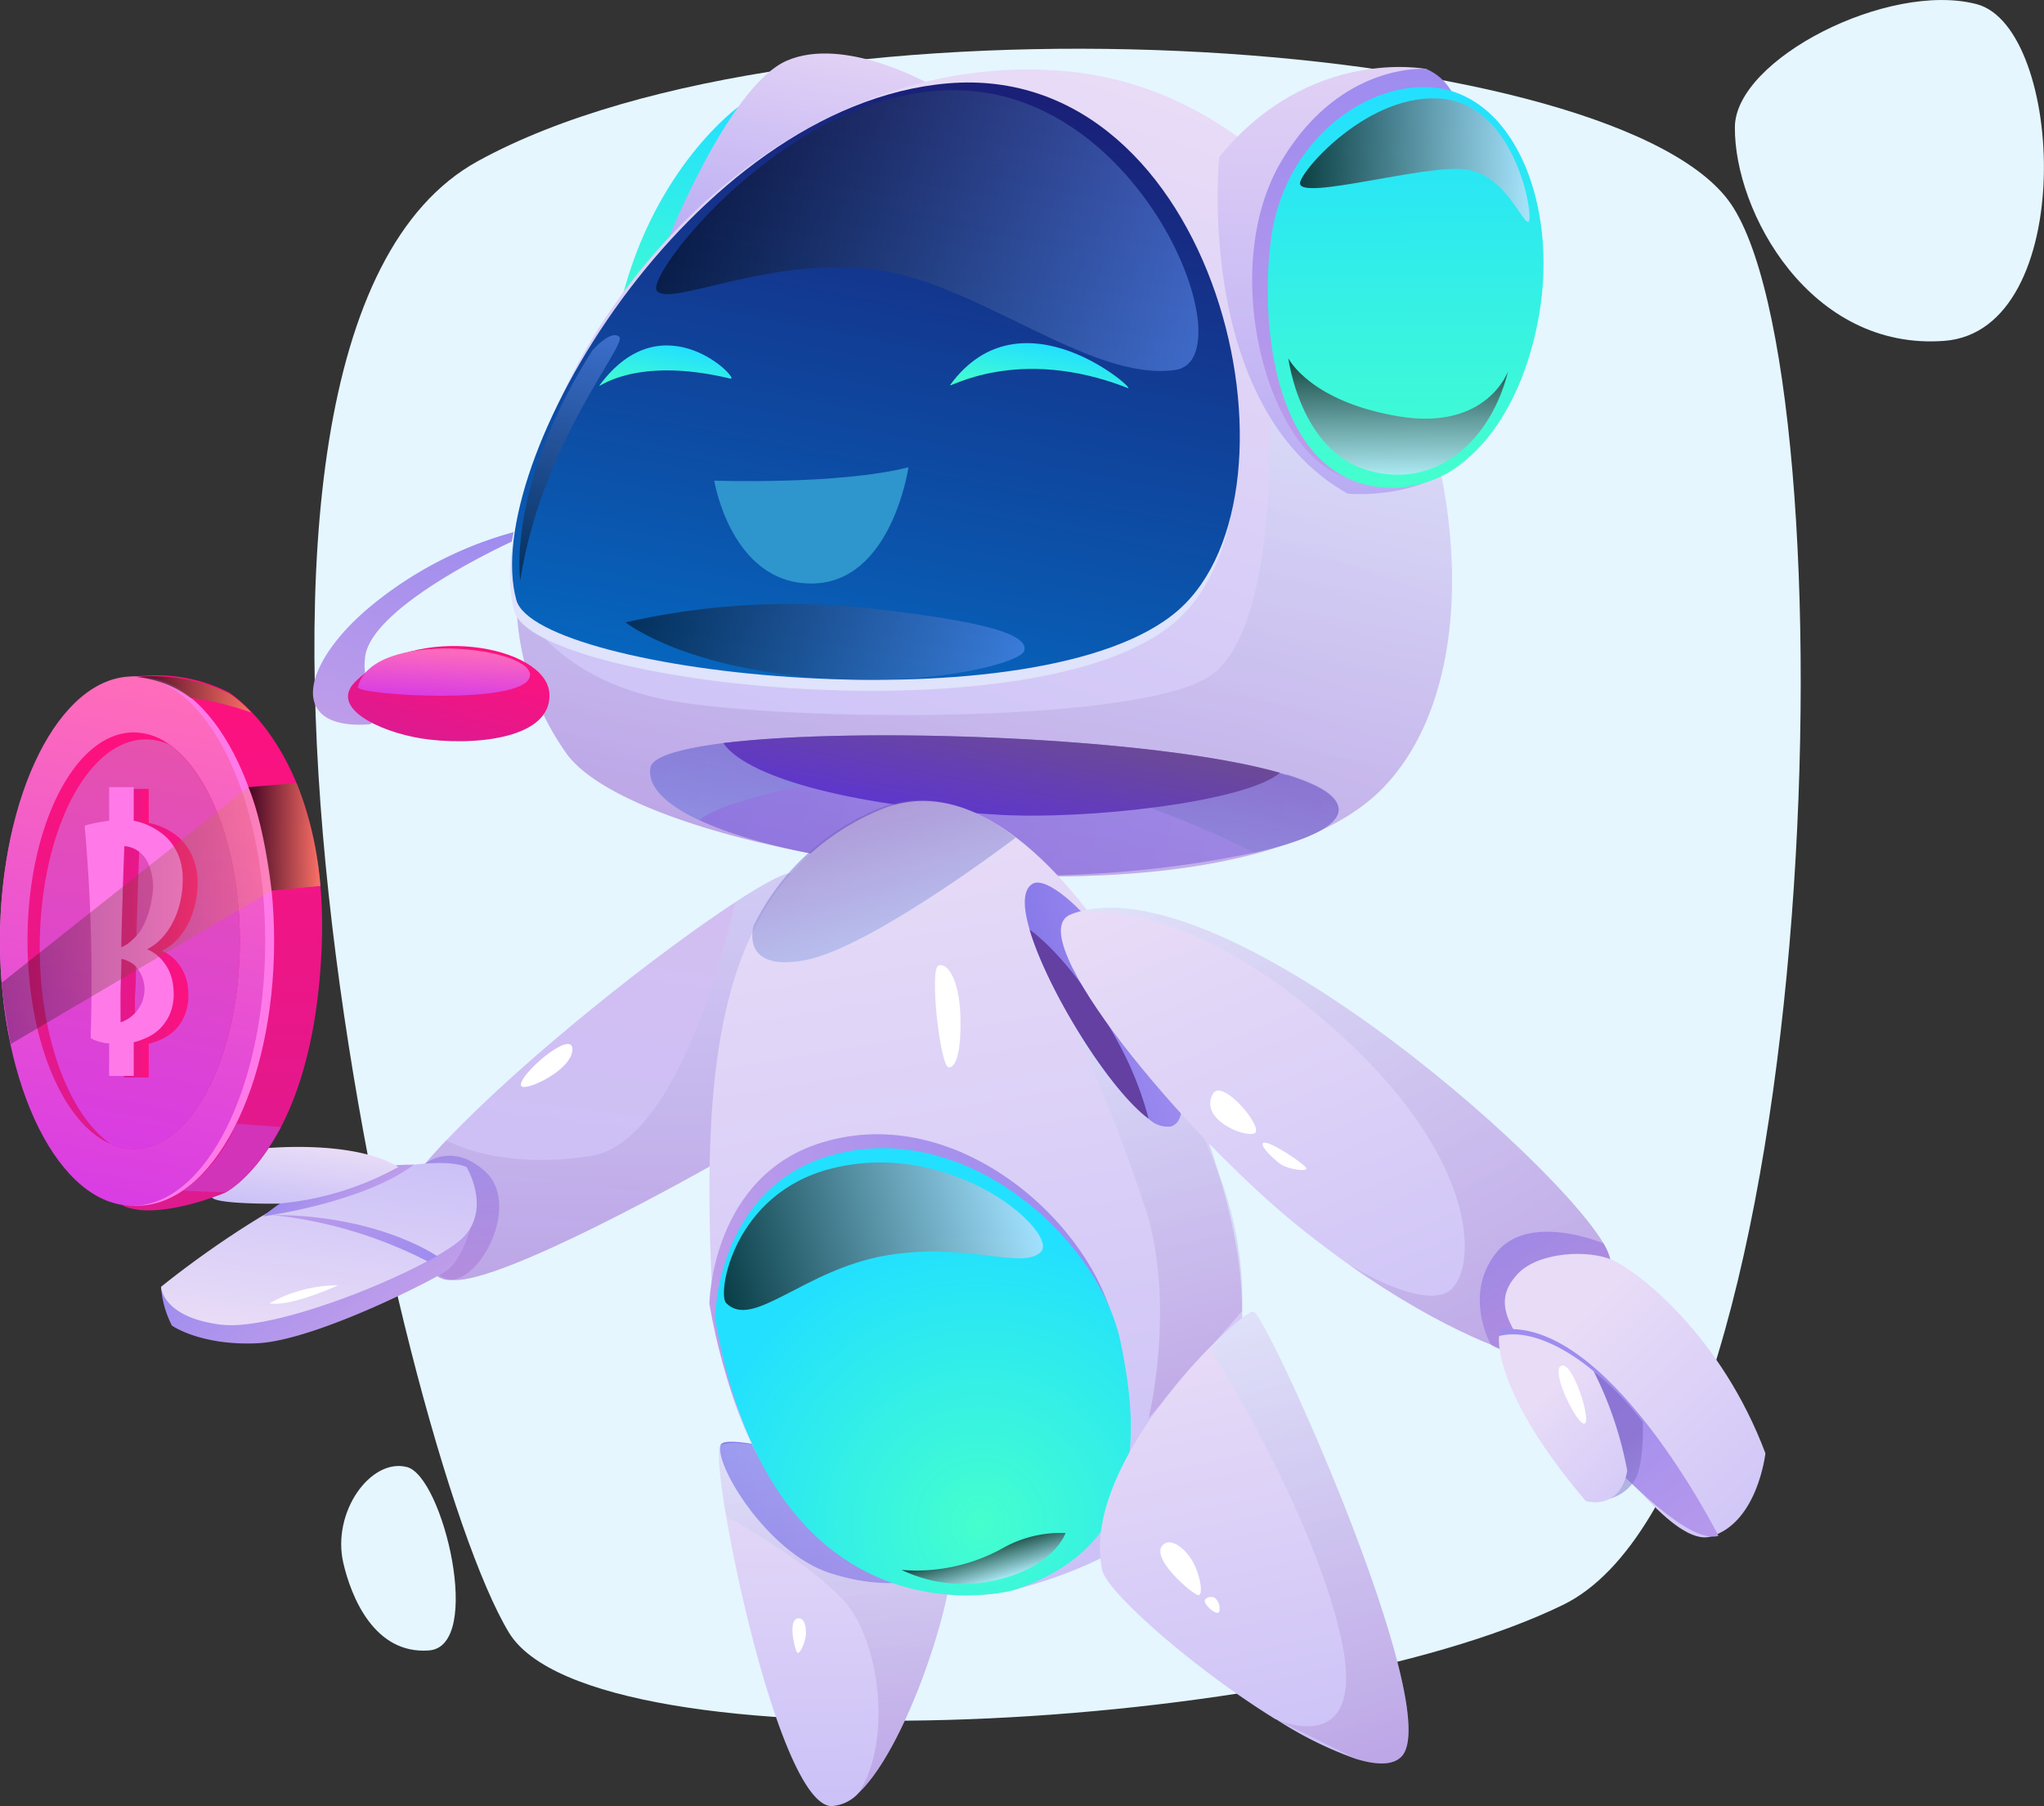 <svg xmlns="http://www.w3.org/2000/svg" xmlns:xlink="http://www.w3.org/1999/xlink" viewBox="0 0 202.07 178.57"><rect x="0" y="0" width="202.07" height="178.57" fill="#333333" stroke="none"/><defs><style>.cls-1{isolation:isolate;}.cls-2{fill:#e5f6ff;}.cls-3{fill:url(#Áåçûìÿííûé_ãðàäèåíò_17);}.cls-4{fill:url(#Áåçûìÿííûé_ãðàäèåíò_264);}.cls-5{fill:url(#Áåçûìÿííûé_ãðàäèåíò_46);}.cls-6{fill:url(#Áåçûìÿííûé_ãðàäèåíò_36);}.cls-28,.cls-31,.cls-34,.cls-44,.cls-50,.cls-64,.cls-7{opacity:0.3;}.cls-28,.cls-31,.cls-34,.cls-39,.cls-44,.cls-47,.cls-50,.cls-66,.cls-7,.cls-8{mix-blend-mode:multiply;}.cls-7{fill:url(#Áåçûìÿííûé_ãðàäèåíò_153);}.cls-20,.cls-21,.cls-22,.cls-39,.cls-47,.cls-66,.cls-8{opacity:0.5;}.cls-8{fill:url(#Áåçûìÿííûé_ãðàäèåíò_416);}.cls-9{fill:url(#Áåçûìÿííûé_ãðàäèåíò_73);}.cls-10{fill:#dfe3fb;}.cls-11{fill:url(#Áåçûìÿííûé_ãðàäèåíò_132);}.cls-12{fill:url(#Áåçûìÿííûé_ãðàäèåíò_264-2);}.cls-13{fill:url(#Áåçûìÿííûé_ãðàäèåíò_28);}.cls-14{fill:url(#Áåçûìÿííûé_ãðàäèåíò_17-2);}.cls-15{fill:url(#Áåçûìÿííûé_ãðàäèåíò_28-2);}.cls-16{fill:url(#Áåçûìÿííûé_ãðàäèåíò_8);}.cls-17{fill:url(#Áåçûìÿííûé_ãðàäèåíò_65);}.cls-18{fill:url(#Áåçûìÿííûé_ãðàäèåíò_17-3);}.cls-19{fill:url(#Áåçûìÿííûé_ãðàäèåíò_17-4);}.cls-20,.cls-21,.cls-22,.cls-23,.cls-24,.cls-40,.cls-41,.cls-64,.cls-65,.cls-67{mix-blend-mode:screen;}.cls-20{fill:url(#Áåçûìÿííûé_ãðàäèåíò_54);}.cls-21{fill:url(#Áåçûìÿííûé_ãðàäèåíò_54-2);}.cls-22{fill:url(#Áåçûìÿííûé_ãðàäèåíò_54-3);}.cls-23,.cls-24,.cls-40,.cls-41,.cls-65,.cls-67{opacity:0.72;}.cls-23{fill:url(#Áåçûìÿííûé_ãðàäèåíò_94);}.cls-24{fill:url(#Áåçûìÿííûé_ãðàäèåíò_134);}.cls-25{fill:#2f95cd;}.cls-26{fill:url(#Áåçûìÿííûé_ãðàäèåíò_129);}.cls-27{fill:url(#Áåçûìÿííûé_ãðàäèåíò_28-3);}.cls-28{fill:url(#Áåçûìÿííûé_ãðàäèåíò_153-2);}.cls-29{fill:url(#Áåçûìÿííûé_ãðàäèåíò_46-2);}.cls-30{fill:url(#Áåçûìÿííûé_ãðàäèåíò_36-2);}.cls-31{fill:url(#Áåçûìÿííûé_ãðàäèåíò_153-3);}.cls-32{fill:#fff;}.cls-33{fill:url(#Áåçûìÿííûé_ãðàäèåíò_46-3);}.cls-34{fill:url(#Áåçûìÿííûé_ãðàäèåíò_153-4);}.cls-35{fill:url(#Áåçûìÿííûé_ãðàäèåíò_28-4);}.cls-36{fill:url(#Áåçûìÿííûé_ãðàäèåíò_91);}.cls-37{fill:url(#Áåçûìÿííûé_ãðàäèåíò_36-3);}.cls-38{fill:#6340a2;}.cls-39{fill:url(#Áåçûìÿííûé_ãðàäèåíò_416-2);}.cls-40{fill:url(#Áåçûìÿííûé_ãðàäèåíò_134-2);}.cls-41{fill:url(#Áåçûìÿííûé_ãðàäèåíò_94-2);}.cls-42{fill:url(#Áåçûìÿííûé_ãðàäèåíò_46-4);}.cls-43{fill:url(#Áåçûìÿííûé_ãðàäèåíò_28-5);}.cls-44{fill:url(#Áåçûìÿííûé_ãðàäèåíò_153-5);}.cls-45{fill:url(#Áåçûìÿííûé_ãðàäèåíò_46-5);}.cls-46{fill:url(#Áåçûìÿííûé_ãðàäèåíò_28-6);}.cls-47{fill:url(#Áåçûìÿííûé_ãðàäèåíò_416-3);}.cls-48{fill:url(#Áåçûìÿííûé_ãðàäèåíò_46-6);}.cls-49{fill:url(#Áåçûìÿííûé_ãðàäèåíò_46-7);}.cls-50{fill:url(#Áåçûìÿííûé_ãðàäèåíò_153-6);}.cls-51{fill:url(#Áåçûìÿííûé_ãðàäèåíò_28-7);}.cls-52{fill:url(#Áåçûìÿííûé_ãðàäèåíò_29);}.cls-53{fill:url(#Áåçûìÿííûé_ãðàäèåíò_28-8);}.cls-54{fill:url(#Áåçûìÿííûé_ãðàäèåíò_46-8);}.cls-55{fill:url(#Áåçûìÿííûé_ãðàäèåíò_28-9);}.cls-56{fill:url(#Áåçûìÿííûé_ãðàäèåíò_8-2);}.cls-57{fill:#ff7ae8;}.cls-58{fill:url(#Áåçûìÿííûé_ãðàäèåíò_65-2);}.cls-59{fill:url(#Áåçûìÿííûé_ãðàäèåíò_8-3);}.cls-60{fill:url(#Áåçûìÿííûé_ãðàäèåíò_33);}.cls-61{fill:url(#Áåçûìÿííûé_ãðàäèåíò_8-4);}.cls-62{fill:url(#Áåçûìÿííûé_ãðàäèåíò_8-5);}.cls-63{fill:url(#Áåçûìÿííûé_ãðàäèåíò_8-6);}.cls-64{fill:url(#Áåçûìÿííûé_ãðàäèåíò_27);}.cls-65{fill:url(#Áåçûìÿííûé_ãðàäèåíò_27-2);}.cls-66{fill:#c44fe5;}.cls-67{fill:url(#Áåçûìÿííûé_ãðàäèåíò_27-3);}</style><linearGradient id="Áåçûìÿííûé_ãðàäèåíò_17" x1="93.82" y1="239.47" x2="93.82" y2="213.83" gradientTransform="translate(21.08 -217.21) rotate(10.91)" gradientUnits="userSpaceOnUse"><stop offset="0" stop-color="#45ffcd"/><stop offset="1" stop-color="#22e0ff"/></linearGradient><linearGradient id="Áåçûìÿííûé_ãðàäèåíò_264" x1="101.02" y1="228.68" x2="101.02" y2="206.79" gradientTransform="translate(21.08 -217.21) rotate(10.91)" gradientUnits="userSpaceOnUse"><stop offset="0" stop-color="#b9acf4"/><stop offset="1" stop-color="#e1d1f5"/></linearGradient><linearGradient id="Áåçûìÿííûé_ãðàäèåíò_46" x1="122.97" y1="286.79" x2="133.32" y2="204.42" gradientTransform="translate(21.08 -217.21) rotate(10.91)" gradientUnits="userSpaceOnUse"><stop offset="0" stop-color="#cbc1f7"/><stop offset="1" stop-color="#e8dcf7"/></linearGradient><linearGradient id="Áåçûìÿííûé_ãðàäèåíò_36" x1="97.93" y1="276.56" x2="165.54" y2="276.56" gradientTransform="translate(21.08 -217.21) rotate(10.91)" gradientUnits="userSpaceOnUse"><stop offset="0" stop-color="#8879ea"/><stop offset="1" stop-color="#9e8cef"/></linearGradient><linearGradient id="Áåçûìÿííûé_ãðàäèåíò_153" x1="127.39" y1="284.96" x2="127.39" y2="231.18" gradientTransform="translate(21.08 -217.21) rotate(10.91)" gradientUnits="userSpaceOnUse"><stop offset="0" stop-color="#9d68c2"/><stop offset="1" stop-color="#ccedff"/></linearGradient><linearGradient id="Áåçûìÿííûé_ãðàäèåíò_416" x1="131.73" y1="283.81" x2="131.73" y2="268.17" gradientTransform="translate(21.08 -217.21) rotate(10.91)" gradientUnits="userSpaceOnUse"><stop offset="0" stop-color="#8da4e5"/><stop offset="1" stop-color="#755cbb"/></linearGradient><linearGradient id="Áåçûìÿííûé_ãðàäèåíò_73" x1="110.56" y1="190.45" x2="111.84" y2="180.27" gradientTransform="translate(-1.63 -115.15) rotate(3.28)" gradientUnits="userSpaceOnUse"><stop offset="0" stop-color="#5e36cc"/><stop offset="1" stop-color="#6c4a96"/></linearGradient><linearGradient id="Áåçûìÿííûé_ãðàäèåíò_132" x1="114.95" y1="269.1" x2="114.95" y2="206.74" gradientTransform="translate(21.08 -217.21) rotate(10.91)" gradientUnits="userSpaceOnUse"><stop offset="0" stop-color="#0665bd"/><stop offset="1" stop-color="#1a1f77"/></linearGradient><linearGradient id="Áåçûìÿííûé_ãðàäèåíò_264-2" x1="130.43" y1="35.64" x2="130.43" y2="-6.57" gradientTransform="translate(2.16 13.87) rotate(-0.29)" xlink:href="#Áåçûìÿííûé_ãðàäèåíò_264"/><linearGradient id="Áåçûìÿííûé_ãðàäèåíò_28" x1="133.67" y1="34.04" x2="133.67" y2="-6.37" gradientTransform="translate(2.16 13.87) rotate(-0.29)" gradientUnits="userSpaceOnUse"><stop offset="0" stop-color="#be9dea"/><stop offset="1" stop-color="#9e8cef"/></linearGradient><linearGradient id="Áåçûìÿííûé_ãðàäèåíò_17-2" x1="136.72" y1="35.04" x2="136.72" y2="-4.57" gradientTransform="translate(2.16 13.87) rotate(-0.29)" xlink:href="#Áåçûìÿííûé_ãðàäèåíò_17"/><linearGradient id="Áåçûìÿííûé_ãðàäèåíò_28-2" x1="70.37" y1="281.52" x2="73.27" y2="258.46" gradientTransform="translate(21.08 -217.21) rotate(10.91)" xlink:href="#Áåçûìÿííûé_ãðàäèåíò_28"/><linearGradient id="Áåçûìÿííûé_ãðàäèåíò_8" x1="95.52" y1="285.33" x2="95.52" y2="274.8" gradientTransform="translate(31.73 -227.14) rotate(16.36)" gradientUnits="userSpaceOnUse"><stop offset="0" stop-color="#dd1a8f"/><stop offset="1" stop-color="#fe117e"/></linearGradient><linearGradient id="Áåçûìÿííûé_ãðàäèåíò_65" x1="56.07" y1="187.88" x2="56.07" y2="183.07" gradientTransform="matrix(1, 0.05, -0.05, 1, -2, -121.76)" gradientUnits="userSpaceOnUse"><stop offset="0" stop-color="#d93de3"/><stop offset="1" stop-color="#ff6dba"/></linearGradient><linearGradient id="Áåçûìÿííûé_ãðàäèåíò_17-3" x1="128.54" y1="236.9" x2="128.54" y2="231.18" xlink:href="#Áåçûìÿííûé_ãðàäèåíò_17"/><linearGradient id="Áåçûìÿííûé_ãðàäèåíò_17-4" x1="92.15" y1="243.52" x2="92.15" y2="238.21" xlink:href="#Áåçûìÿííûé_ãðàäèåíò_17"/><linearGradient id="Áåçûìÿííûé_ãðàäèåíò_54" x1="89.49" y1="220.6" x2="143.07" y2="220.6" gradientTransform="translate(21.08 -217.21) rotate(10.91)" gradientUnits="userSpaceOnUse"><stop offset="0"/><stop offset="1" stop-color="#6a9bff"/></linearGradient><linearGradient id="Áåçûìÿííûé_ãðàäèåíò_54-2" x1="92.79" y1="263.88" x2="132.06" y2="263.88" xlink:href="#Áåçûìÿííûé_ãðàäèåíò_54"/><linearGradient id="Áåçûìÿííûé_ãðàäèåíò_54-3" x1="83.93" y1="263.88" x2="83.93" y2="238.29" xlink:href="#Áåçûìÿííûé_ãðàäèåíò_54"/><linearGradient id="Áåçûìÿííûé_ãðàäèåíò_94" x1="135.96" y1="33.75" x2="135.96" y2="22.18" gradientTransform="translate(2.16 13.87) rotate(-0.29)" gradientUnits="userSpaceOnUse"><stop offset="0" stop-color="#d4e2ff"/><stop offset="1"/></linearGradient><linearGradient id="Áåçûìÿííûé_ãðàäèåíò_134" x1="126.34" y1="2.68" x2="149.01" y2="2.68" gradientTransform="translate(2.16 13.87) rotate(-0.29)" gradientUnits="userSpaceOnUse"><stop offset="0"/><stop offset="1" stop-color="#d4e2ff"/></linearGradient><linearGradient id="Áåçûìÿííûé_ãðàäèåíò_129" x1="57.16" y1="128.11" x2="62.66" y2="84.36" gradientUnits="userSpaceOnUse"><stop offset="0" stop-color="#cbc1f7"/><stop offset="1" stop-color="#d4bef1"/></linearGradient><linearGradient id="Áåçûìÿííûé_ãðàäèåíò_28-3" x1="45.84" y1="126.43" x2="44.6" y2="114.23" gradientTransform="matrix(1, 0, 0, 1, 0, 0)" xlink:href="#Áåçûìÿííûé_ãðàäèåíò_28"/><linearGradient id="Áåçûìÿííûé_ãðàäèåíò_153-2" x1="60.23" y1="126.56" x2="60.23" y2="86.32" gradientTransform="matrix(1, 0, 0, 1, 0, 0)" xlink:href="#Áåçûìÿííûé_ãðàäèåíò_153"/><linearGradient id="Áåçûìÿííûé_ãðàäèåíò_46-2" x1="85.34" y1="18.67" x2="89.85" y2="-17.22" gradientTransform="translate(-3.79 172.93) rotate(-8.66)" xlink:href="#Áåçûìÿííûé_ãðàäèåíò_46"/><linearGradient id="Áåçûìÿííûé_ãðàäèåíò_36-2" x1="78.57" y1="-10.45" x2="99.98" y2="-10.45" gradientTransform="translate(-3.79 172.93) rotate(-8.66)" xlink:href="#Áåçûìÿííûé_ãðàäèåíò_36"/><linearGradient id="Áåçûìÿííûé_ãðàäèåíò_153-3" x1="88.96" y1="17.59" x2="88.96" y2="-18.51" gradientTransform="translate(-3.79 172.93) rotate(-8.66)" xlink:href="#Áåçûìÿííûé_ãðàäèåíò_153"/><linearGradient id="Áåçûìÿííûé_ãðàäèåíò_46-3" x1="122.43" y1="-144.27" x2="132.23" y2="-222.24" gradientTransform="translate(25.29 330.23) rotate(-16.58)" xlink:href="#Áåçûìÿííûé_ãðàäèåíò_46"/><linearGradient id="Áåçûìÿííûé_ãðàäèåíò_153-4" x1="145.67" y1="-156.92" x2="145.67" y2="-197.26" gradientTransform="translate(25.29 330.23) rotate(-16.58)" xlink:href="#Áåçûìÿííûé_ãðàäèåíò_153"/><linearGradient id="Áåçûìÿííûé_ãðàäèåíò_28-4" x1="100" y1="-169.09" x2="138.24" y2="-169.09" gradientTransform="translate(25.29 330.23) rotate(-16.58)" xlink:href="#Áåçûìÿííûé_ãðàäèåíò_28"/><radialGradient id="Áåçûìÿííûé_ãðàäèåíò_91" cx="119.89" cy="-151.62" r="28.9" gradientTransform="translate(25.29 330.23) rotate(-16.58)" xlink:href="#Áåçûìÿííûé_ãðàäèåíò_17"/><linearGradient id="Áåçûìÿííûé_ãðàäèåíò_36-3" x1="141.33" y1="-197.4" x2="151.18" y2="-197.4" gradientTransform="translate(25.29 330.23) rotate(-16.58)" xlink:href="#Áåçûìÿííûé_ãðàäèåíò_36"/><linearGradient id="Áåçûìÿííûé_ãðàäèåíò_416-2" x1="128.68" y1="-209.97" x2="128.68" y2="-222.35" gradientTransform="translate(25.29 330.23) rotate(-16.58)" xlink:href="#Áåçûìÿííûé_ãðàäèåíò_416"/><linearGradient id="Áåçûìÿííûé_ãðàäèåíò_134-2" x1="101.99" y1="-182.52" x2="133.72" y2="-182.52" gradientTransform="translate(25.29 330.23) rotate(-16.58)" xlink:href="#Áåçûìÿííûé_ãðàäèåíò_134"/><linearGradient id="Áåçûìÿííûé_ãðàäèåíò_94-2" x1="119.43" y1="-145.85" x2="119.43" y2="-149.52" gradientTransform="translate(25.29 330.23) rotate(-16.58)" xlink:href="#Áåçûìÿííûé_ãðàäèåíò_94"/><linearGradient id="Áåçûìÿííûé_ãðàäèåíò_46-4" x1="264.88" y1="-399.49" x2="272.27" y2="-458.32" gradientTransform="matrix(0.86, -0.51, 0.51, 0.86, 121.33, 616.8)" xlink:href="#Áåçûìÿííûé_ãðàäèåíò_46"/><linearGradient id="Áåçûìÿííûé_ãðàäèåíò_28-5" x1="277.05" y1="-399.14" x2="277.05" y2="-410.46" gradientTransform="matrix(0.86, -0.51, 0.51, 0.86, 121.33, 616.8)" xlink:href="#Áåçûìÿííûé_ãðàäèåíò_28"/><linearGradient id="Áåçûìÿííûé_ãðàäèåíò_153-5" x1="270.07" y1="-398.16" x2="270.07" y2="-460.39" gradientTransform="matrix(0.86, -0.51, 0.51, 0.86, 121.33, 616.8)" xlink:href="#Áåçûìÿííûé_ãðàäèåíò_153"/><linearGradient id="Áåçûìÿííûé_ãðàäèåíò_46-5" x1="1382.75" y1="-428.56" x2="1386.81" y2="-460.9" gradientTransform="matrix(-0.8, 0.6, 0.6, 0.8, 1539.55, -330.73)" xlink:href="#Áåçûìÿííûé_ãðàäèåíò_46"/><linearGradient id="Áåçûìÿííûé_ãðàäèåíò_28-6" x1="1389.89" y1="-428.11" x2="1389.89" y2="-457.4" gradientTransform="matrix(-0.8, 0.6, 0.6, 0.8, 1539.55, -330.73)" xlink:href="#Áåçûìÿííûé_ãðàäèåíò_28"/><linearGradient id="Áåçûìÿííûé_ãðàäèåíò_416-3" x1="1390.48" y1="-437.17" x2="1390.48" y2="-448.5" gradientTransform="matrix(-0.8, 0.6, 0.6, 0.8, 1539.55, -330.73)" xlink:href="#Áåçûìÿííûé_ãðàäèåíò_416"/><linearGradient id="Áåçûìÿííûé_ãðàäèåíò_46-6" x1="1391.24" y1="-437.71" x2="1393.65" y2="-456.84" gradientTransform="matrix(-0.8, 0.6, 0.6, 0.8, 1539.55, -330.73)" xlink:href="#Áåçûìÿííûé_ãðàäèåíò_46"/><linearGradient id="Áåçûìÿííûé_ãðàäèåíò_46-7" x1="166.48" y1="-170.49" x2="172.27" y2="-216.58" gradientTransform="translate(25.81 392.13) rotate(-19.16)" xlink:href="#Áåçûìÿííûé_ãðàäèåíò_46"/><linearGradient id="Áåçûìÿííûé_ãðàäèåíò_153-6" x1="174.43" y1="-169.15" x2="174.43" y2="-215.77" gradientTransform="translate(25.81 392.13) rotate(-19.16)" xlink:href="#Áåçûìÿííûé_ãðàäèåíò_153"/><linearGradient id="Áåçûìÿííûé_ãðàäèåíò_28-7" x1="35.92" y1="131.75" x2="26.68" y2="119.29" gradientTransform="matrix(1, 0, 0, 1, 0, 0)" xlink:href="#Áåçûìÿííûé_ãðàäèåíò_28"/><linearGradient id="Áåçûìÿííûé_ãðàäèåíò_29" x1="30.42" y1="132.09" x2="32.75" y2="113.54" gradientUnits="userSpaceOnUse"><stop offset="0" stop-color="#e8dcf7"/><stop offset="1" stop-color="#cbc1f7"/></linearGradient><linearGradient id="Áåçûìÿííûé_ãðàäèåíò_28-8" x1="34.85" y1="119.63" x2="31.97" y2="115.75" gradientTransform="matrix(1, 0, 0, 1, 0, 0)" xlink:href="#Áåçûìÿííûé_ãðàäèåíò_28"/><linearGradient id="Áåçûìÿííûé_ãðàäèåíò_46-8" x1="29.58" y1="119.68" x2="30.39" y2="113.21" gradientTransform="matrix(1, 0, 0, 1, 0, 0)" xlink:href="#Áåçûìÿííûé_ãðàäèåíò_46"/><linearGradient id="Áåçûìÿííûé_ãðàäèåíò_28-9" x1="28.79" y1="117.55" x2="41.33" y2="126.76" gradientTransform="matrix(1, 0, 0, 1, 0, 0)" xlink:href="#Áåçûìÿííûé_ãðàäèåíò_28"/><linearGradient id="Áåçûìÿííûé_ãðàäèåíò_8-2" x1="21.4" y1="119.63" x2="21.4" y2="66.76" gradientTransform="matrix(1, 0, 0, 1, 0, 0)" xlink:href="#Áåçûìÿííûé_ãðàäèåíò_8"/><linearGradient id="Áåçûìÿííûé_ãðàäèåíò_65-2" x1="8.08" y1="118.33" x2="18.15" y2="67.75" gradientTransform="matrix(1, 0, 0, 1, 0, 0)" xlink:href="#Áåçûìÿííûé_ãðàäèåíò_65"/><linearGradient id="Áåçûìÿííûé_ãðàäèåíò_8-3" x1="9.25" y1="112.95" x2="17.18" y2="73.13" gradientTransform="matrix(1, 0, 0, 1, 0, 0)" xlink:href="#Áåçûìÿííûé_ãðàäèåíò_8"/><linearGradient id="Áåçûìÿííûé_ãðàäèåíò_33" x1="9.91" y1="113.08" x2="17.75" y2="73.69" gradientUnits="userSpaceOnUse"><stop offset="0" stop-color="#d93de3"/><stop offset="1" stop-color="#e652ad"/></linearGradient><linearGradient id="Áåçûìÿííûé_ãðàäèåíò_8-4" x1="9.86" y1="92.31" x2="19.54" y2="92.31" gradientTransform="matrix(1, 0, 0, 1, 0, 0)" xlink:href="#Áåçûìÿííûé_ãðàäèåíò_8"/><linearGradient id="Áåçûìÿííûé_ãðàäèåíò_8-5" x1="12.27" y1="79.97" x2="14.7" y2="79.97" gradientTransform="matrix(1, 0, 0, 1, 0, 0)" xlink:href="#Áåçûìÿííûé_ãðàäèåíò_8"/><linearGradient id="Áåçûìÿííûé_ãðàäèåíò_8-6" x1="12.27" y1="104.31" x2="14.7" y2="104.31" gradientTransform="matrix(1, 0, 0, 1, 0, 0)" xlink:href="#Áåçûìÿííûé_ãðàäèåíò_8"/><linearGradient id="Áåçûìÿííûé_ãðàäèåíò_27" x1="0.17" y1="90.52" x2="26.85" y2="90.52" gradientUnits="userSpaceOnUse"><stop offset="0"/><stop offset="1" stop-color="#ff955c"/></linearGradient><linearGradient id="Áåçûìÿííûé_ãðàäèåíò_27-2" x1="24.56" y1="82.74" x2="31.68" y2="82.74" xlink:href="#Áåçûìÿííûé_ãðàäèåíò_27"/><linearGradient id="Áåçûìÿííûé_ãðàäèåíò_27-3" x1="13.55" y1="68.61" x2="24.88" y2="68.61" xlink:href="#Áåçûìÿííûé_ãðàäèåíò_27"/></defs><g class="cls-1"><g id="Layer_2" data-name="Layer 2"><g id="chatbot"><path class="cls-2" d="M50.31,161.4c8.33,13.77,78.11,10,104.22-2.74s28.73-122.52,16.3-138.9S79.56-1.84,47.24,15.93,39.22,143.08,50.31,161.4Z"/><path class="cls-2" d="M171.51,12.55c.07-6.72,15.19-14.42,23.9-12.14s10.06,32.29-3.2,33.29S171.43,20.93,171.51,12.55Z"/><path class="cls-2" d="M33.94,154.52c-1.16-5.05,2.73-10.41,6.3-9.48s7.59,17.72,2.17,18.13S34.71,157.85,33.94,154.52Z"/><path class="cls-3" d="M73,10.56s-8.21,5.89-11.53,19S77.25,26.5,77.25,26.5Z"/><path class="cls-4" d="M65.78,24.29S72,8.51,77.78,6s14.3,2.42,14.3,2.42Z"/><path class="cls-5" d="M136.88,77.73c-15,15.92-72.76,7.78-80.83-3.17a26.88,26.88,0,0,1-5-15.22h0C50.2,35.34,74.64,4.63,104.91,7,125.42,8.61,139,28.45,142.59,47.52,144.84,59.44,143.19,71.06,136.88,77.73Z"/><path class="cls-6" d="M124,84.3a108.46,108.46,0,0,1-26.17,2.18c-13.62-.79-23.34-2.89-28.7-5.4h0c-3.52-1.65-5.16-3.47-4.81-5.23.22-1.06,3-1.85,7.2-2.39,12.49-1.53,38.11-.73,51.78,2.15,1.17.25,2.27.51,3.24.79l.61.18.12,0c2.34.73,4,1.54,4.69,2.45a1.84,1.84,0,0,1,.35.7C132.71,81.57,129.17,83.13,124,84.3Z"/><path class="cls-7" d="M136.88,77.73c-15,15.92-72.76,7.78-80.83-3.17a26.88,26.88,0,0,1-5-15.22h0s3.45,7.8,15.14,9.91,46.12,2.36,53.38-2.39,5.94-28.49,5.94-28.49l17.08,9.16C144.84,59.44,143.19,71.06,136.88,77.73Z"/><path class="cls-8" d="M124,84.3c-5.73-2.89-22.49-10.49-36.4-8.19-17.06,2.8-18.47,5-18.47,5h0c-3.52-1.65-5.16-3.47-4.81-5.23.22-1.06,3-1.85,7.2-2.39,12.49-1.53,38.11-.73,51.78,2.15,1.42.34,2.71.66,3.85,1l.12,0c2.34.73,4,1.54,4.69,2.45a1.84,1.84,0,0,1,.35.7C132.71,81.57,129.17,83.13,124,84.3Z"/><path class="cls-9" d="M126.54,76.4c-3.4,2.89-19,4.66-27.78,4.15-15.77-.93-25.2-4-27.25-7.09C85.07,71.8,114.14,72.88,126.54,76.4Z"/><path class="cls-10" d="M50.84,60.41c2,7.33,51.91,12.84,65.43,1S120.18,7,93.5,9.32C68.07,11.5,47.13,47.13,50.84,60.41Z"/><path class="cls-11" d="M51.05,59.33c2.05,7.33,51.91,12.83,65.43,1S120.39,6,93.71,8.24C68.28,10.41,47.34,46.05,51.05,59.33Z"/><path class="cls-12" d="M120.54,15.51S118,40.17,133.21,48.8c0,0,7.46.77,11.78-3.78,0,0-6.72,6.38-13.88-.2S125.57,20,131,14.05s13.2-4.43,13.2-4.43L141,6.82S129.5,4.53,120.54,15.51Z"/><path class="cls-13" d="M141,6.82s-8.46-.74-14.32,9.11c-6.22,10.45-1.57,28.45,6.07,31.15S148,20.58,148,20.58L143.47,9A5.21,5.21,0,0,0,141,6.82Z"/><path class="cls-14" d="M152.07,31.6c-1.06,5.64-3.33,10.25-6.38,13.18h0l-.85.76h0a11.09,11.09,0,0,1-8.57,2.6c-10.31-1.26-11.77-16.16-10.6-24.62C127,13.77,135.31,7.86,142,8.69,149.87,9.67,154.15,20.57,152.07,31.6Z"/><path class="cls-15" d="M50.77,52.61a37.84,37.84,0,0,0-14,7.22c-6.81,5.58-8.6,12.39-.21,11.78l3.89-2.28s-5,.7-4.35-4.4S50.59,53.55,50.59,53.55Z"/><path class="cls-16" d="M35.09,67.43C32.57,70,37.49,72.32,41.61,73c4.62.75,13,.25,12.7-4.46S41,61.44,35.09,67.43Z"/><path class="cls-17" d="M35.38,67.94c-.18.76,16.41,1.85,17-1.06S36.8,62.08,35.38,67.94Z"/><path class="cls-18" d="M93.94,38.05c-.35.49,6.55-4,17.55.31C112.57,38.78,101,28.39,93.94,38.05Z"/><path class="cls-19" d="M59.27,38.1c-.36.48,3.27-3,12.93-.67C73.33,37.7,65.61,29.48,59.27,38.1Z"/><path class="cls-20" d="M64.92,28.72c1.14,1.71,10.58-3.2,21-2.15s21.77,11.25,30.29,10c6.76-1-2.16-25.32-19.38-27.49S63.8,27,64.92,28.72Z"/><path class="cls-21" d="M61.85,61.53A72.89,72.89,0,0,1,86,60.15c13.36,1.49,15.52,2.91,15.27,4.16s-10,3.84-22.23,2.54S61.85,61.53,61.85,61.53Z"/><path class="cls-22" d="M51.43,57.38S50.06,48,58.56,34.64c0,0,1.82-2.09,2.66-1.34S53.55,43.71,51.43,57.38Z"/><path class="cls-23" d="M127.37,35.43s1.14,9.14,7.86,11.08,12.17-2.94,13.86-9.81c0,0-2.08,5.93-10.84,4.46S127.37,35.43,127.37,35.43Z"/><path class="cls-24" d="M128.52,18.14c.09,1.7,12.4-1.9,16.33-1.4s5.61,5.31,6.24,5.19S150,10.58,142.7,9.78,128.46,17,128.52,18.14Z"/><path class="cls-25" d="M70.61,47.52s12.25.43,19.2-1.32c0,0-1.65,11.49-9.6,11.49S70.61,47.52,70.61,47.52Z"/><path class="cls-26" d="M70.12,115.34S49.56,127,44.72,126.54,42,115.08,42,115.08c.64-.76,1.36-1.55,2.13-2.35h0C51.9,104.56,65.1,94.15,72.68,89.2h0c3.19-2.09,5.39-3.21,5.76-2.79C81.26,89.53,70.12,115.34,70.12,115.34Z"/><path class="cls-27" d="M42,115.07s2.69-2.26,6,.78-.1,10.33-3.33,10.69S39.55,119.8,42,115.07Z"/><path class="cls-28" d="M70.12,115.34S49.56,127,44.72,126.54,42,115.08,42,115.08c.64-.76,1.36-1.55,2.13-2.35h0s5,3,14.3,1.55S72.68,89.2,72.68,89.2h0c3.19-2.09,5.39-3.21,5.76-2.79C81.26,89.53,70.12,115.34,70.12,115.34Z"/><path class="cls-29" d="M94.14,153.4c.31,4.37-4.43,19.24-9.22,23.82h0a3.93,3.93,0,0,1-2.74,1.34c-4-.16-8.64-18.34-10.4-28.71-.68-4-.92-6.84-.52-7C74.61,141.38,93.76,148.19,94.14,153.4Z"/><path class="cls-30" d="M94.35,154.81s-4.34,3.29-12.3.71c-6.22-2-11.52-10.86-10.8-12.68S96,147.7,94.35,154.81Z"/><path class="cls-31" d="M94.14,153.4c.31,4.37-4.43,19.24-9.22,23.82,3.32-5.25,2-14.71-1.21-18.63-2.43-3-8.92-7-11.94-8.73-.68-4-.92-6.84-.52-7C74.61,141.38,93.76,148.19,94.14,153.4Z"/><path class="cls-32" d="M79,160c-1.22-.09-.41,3.21-.18,3.39s.8-.93.85-1.83S79.45,160,79,160Z"/><path class="cls-33" d="M122.67,126.84c1.21,16.38-5.63,25.59-21.46,30.08-15.52,4.39-30-9.54-30.88-30.69-.55-13.5-.17-25.74,4.35-34.63h0v0A23.81,23.81,0,0,1,86.91,80.11c4.57-2,9.25-.6,13.67,2.79C112.07,91.73,121.74,114.21,122.67,126.84Z"/><path class="cls-34" d="M105.79,100.43a195.68,195.68,0,0,1,7.59,19.5c2.83,9.49.17,20.29.17,20.29l9.25-10.61a35.22,35.22,0,0,0-2.09-13c-2.45-6.18-3.83-8.93-3.83-8.93Z"/><path class="cls-35" d="M70.13,128.92s.13-12.69,11.24-16c13.31-4,26.67,8.07,28.84,18.29s1.91,20.48-10.55,24.62C99.66,155.84,76,162.32,70.13,128.92Z"/><path class="cls-36" d="M70.68,130.3s.13-12.69,11.24-16c13.31-4,26.67,8.08,28.84,18.29s1.91,20.48-10.55,24.62C100.21,157.22,76.5,163.7,70.68,130.3Z"/><path class="cls-37" d="M115.75,111.37a2.7,2.7,0,0,1-2.2-.77c-3.9-2.88-10-12.73-11.76-18.69-.68-2.32-.69-4,.34-4.56,1.69-.84,7.08,4.08,11.35,12C116,104,118.22,110.64,115.75,111.37Z"/><path class="cls-38" d="M113.55,110.6c-3.9-2.88-10-12.73-11.76-18.69,2.41,1.74,5.83,5.73,8.73,11.11A33.43,33.43,0,0,1,113.55,110.6Z"/><path class="cls-39" d="M100.41,82.81S86,93.79,79.51,94.94c-6.26,1.13-5.07-3.18-5-3.43h0v0A23.85,23.85,0,0,1,86.74,80C91.31,78.05,96,79.42,100.41,82.81Z"/><path class="cls-40" d="M71.78,128.82c2.63,2.69,7.65-3.26,15.71-4.68s13.48,1.45,15.39-.35-8.61-11.35-20.73-8.25C72.48,118,70.89,127.9,71.78,128.82Z"/><path class="cls-41" d="M89.13,155.21a14.23,14.23,0,0,0,9.72.92c5.47-1.42,6.49-4.57,6.49-4.57a11.66,11.66,0,0,0-6.3,1.55A17.62,17.62,0,0,1,89.13,155.21Z"/><path class="cls-32" d="M92.79,95.45c-.94.3.15,10,1,10.07s1.29-2.17,1.14-5.41S93.69,95.15,92.79,95.45Z"/><path class="cls-42" d="M159.12,124.26c1.47,6.16-4.29,10.31-6.82,10.12-2.2-.17-9.48-2.65-19.05-9.43h0c-1.4-1-2.86-2.09-4.36-3.28-11.7-9.28-28.28-29.33-23-31.28h0C121.05,84.73,157.65,118.12,159.12,124.26Z"/><path class="cls-43" d="M147.39,132.93s-2.76-4.83.47-9,10.66-1,10.66-1a6.32,6.32,0,0,1-2.45,8.84C150.4,135.27,147.39,132.93,147.39,132.93Z"/><path class="cls-44" d="M159.12,124.26c1.47,6.16-4.29,10.31-6.82,10.12-2.2-.17-9.48-2.65-19.05-9.43.87.54,7.21,4.36,9.9,2.76,2.89-1.73,3.69-13.1-12-26.62C116,88,106.43,90.22,105.85,90.38,121.05,84.73,157.65,118.12,159.12,124.26Z"/><path class="cls-45" d="M150.11,125.87c2-2.07,6.95-2.4,9.42-1.24s10.61,7.38,15,19.05c0,0-.76,6.88-5.41,8.23-3.53,1-9.67-7.64-14.34-13.62S146.79,129.29,150.11,125.87Z"/><path class="cls-46" d="M169.89,151.84s-11.11-22.05-21.75-20.35c0,0,2,3.46,8.45,10.39S167.62,152.52,169.89,151.84Z"/><path class="cls-47" d="M162.41,140.58s.16,4.35-.84,5.82a4.25,4.25,0,0,1-2.42,1.76l-1.59-12.57A28.77,28.77,0,0,1,162.41,140.58Z"/><path class="cls-48" d="M157.56,135.59s-5.11-4.6-9.36-3.5c0,0-.82,5.25,8.58,16.32,0,0,3.36,1,4.09-3A36.52,36.52,0,0,0,157.56,135.59Z"/><path class="cls-32" d="M154.27,135.07c1.11-.82,3.07,5.34,2.4,5.66S153.35,135.76,154.27,135.07Z"/><path class="cls-32" d="M119.9,108.15c-1.35,2.45,2.95,4.29,4.09,3.91S120.82,106.47,119.9,108.15Z"/><path class="cls-32" d="M124.88,113c-.41.31,1.34,1.86,1.76,2.12.81.5,2.44.72,2.52.42S125.35,112.62,124.88,113Z"/><path class="cls-32" d="M51.51,107.33c.22.7,5.06-1.48,5.08-3.58S51.2,106.31,51.51,107.33Z"/><path class="cls-49" d="M138.53,173.68c-.85.86-2.46.83-4.51.2a37.46,37.46,0,0,1-7.84-3.89h-.05c-8-4.93-16.71-12.57-17.18-14.8-1.61-7.71,6.19-17.61,11.17-22.5,1.94-1.92,3.46-3.06,3.8-3C125.17,129.79,143,169.26,138.53,173.68Z"/><path class="cls-50" d="M138.53,173.68c-.85.86-2.46.83-4.51.2L126.18,170c.74.32,9.16,3.69,6.31-8.46-3-12.7-12.66-27.89-12.66-27.89l.29-1c1.94-1.92,3.46-3.06,3.8-3C125.17,129.79,143,169.26,138.53,173.68Z"/><path class="cls-32" d="M115.15,152.59c-1.87,1.16,2.79,5.09,3.32,5.12s.18-2.19-.7-3.56C117,152.93,115.81,152.18,115.15,152.59Z"/><path class="cls-32" d="M119.14,158.13c-.27.44,1.17,1.67,1.39,1.22a1.36,1.36,0,0,0-.45-1.39A.81.81,0,0,0,119.14,158.13Z"/><path class="cls-32" d="M27.52,117c.06.83,5.93-1.89,5.93-2.87S27.43,115.62,27.52,117Z"/><path class="cls-51" d="M15.92,127.27A10,10,0,0,0,17,131.06s2.85,2,8.44,1.74,17.07-6.08,18.66-7.14,2.44-4.33,2.44-4.33Z"/><path class="cls-52" d="M46.12,115.37c-2.82-1.14-10.09.42-14.54,2s-11.72,6.66-15.66,9.85c0,0,.08,3,5.9,3.74s21.47-5.88,24.09-8.75S46.12,115.37,46.12,115.37Z"/><path class="cls-53" d="M26,120.26s9.88-1.33,14.92-5.11C40.88,115.15,32.39,114.79,26,120.26Z"/><path class="cls-54" d="M39.39,115.37A29.76,29.76,0,0,1,27.48,119s-6.2.08-6.54-.64-.54-3.44,1-4.13S34.32,112.3,39.39,115.37Z"/><path class="cls-55" d="M26.9,120.12a43.56,43.56,0,0,1,15.38,4.59l.94-.52S37.44,120.12,26.9,120.12Z"/><path class="cls-56" d="M13.55,66.88a16,16,0,0,1,9.05,1.56s10.06,6,9.19,25.48c-.88,19.7-9.53,24-9.53,24s-6.61,2.78-10,1.32S13.55,66.88,13.55,66.88Z"/><ellipse class="cls-57" cx="13.55" cy="93.04" rx="13.55" ry="26.16"/><ellipse class="cls-58" cx="13.11" cy="93.04" rx="13.11" ry="26.16"/><path class="cls-59" d="M23.71,93c0,11.37-4.7,20.59-10.49,20.59a5.53,5.53,0,0,1-2.29-.5c-4.7-2-8.21-10.26-8.21-20.09,0-11.36,4.7-20.59,10.5-20.59a6,6,0,0,1,3.5,1.18C20.8,76.47,23.71,84.09,23.71,93Z"/><path class="cls-60" d="M23.71,93c0,11.37-4.7,20.59-10.49,20.59a5.53,5.53,0,0,1-2.29-.5c-4.06-2.84-7-10.45-7-19.4,0-11.37,4.7-20.59,10.49-20.59a5.62,5.62,0,0,1,2.27.49C20.8,76.47,23.71,84.09,23.71,93Z"/><path class="cls-61" d="M19.54,87.26a9.94,9.94,0,0,1-.2,1.92,9.19,9.19,0,0,1-.63,1.92,7.16,7.16,0,0,1-1.1,1.68A5.21,5.21,0,0,1,16,94a4.07,4.07,0,0,1,1.41,1,4.68,4.68,0,0,1,1.14,2.41,7,7,0,0,1,.07.91,5,5,0,0,1-.34,2,4.49,4.49,0,0,1-.86,1.39,4.41,4.41,0,0,1-1.18.9,6.65,6.65,0,0,1-1.3.52,6.46,6.46,0,0,1-1.2.23,8.58,8.58,0,0,1-.89.06,8.4,8.4,0,0,1-.85-.08c-.25,0-.52-.1-.81-.17a2.88,2.88,0,0,1-.78-.34c.07-1.91.1-3.81.1-5.71q0-3.87-.18-7.65t-.5-7.62a11.51,11.51,0,0,1,1.38-.33c.45-.08.87-.14,1.24-.18s.84-.07,1.23-.08a6.58,6.58,0,0,1,1.08.11,5.91,5.91,0,0,1,1.26.4,6.51,6.51,0,0,1,1.27.72,5.12,5.12,0,0,1,1.12,1.11,5.72,5.72,0,0,1,.8,1.58A6.76,6.76,0,0,1,19.54,87.26ZM15.78,97.92a3.61,3.61,0,0,0-.3-1.34c-.09-.17-.18-.34-.29-.52a2.09,2.09,0,0,0-.41-.48,2.64,2.64,0,0,0-.58-.38,3.38,3.38,0,0,0-.76-.23c0,1,0,2.1-.07,3.14s0,2.08,0,3.14a3.89,3.89,0,0,0,.79-.4,3.47,3.47,0,0,0,.61-.5,3.15,3.15,0,0,0,.43-.55,5.89,5.89,0,0,0,.29-.55A4.11,4.11,0,0,0,15.78,97.92Zm.84-10v-.26a4.2,4.2,0,0,0-.07-.71,6.93,6.93,0,0,0-.22-.94,3.6,3.6,0,0,0-.48-1,3,3,0,0,0-.82-.79,2.65,2.65,0,0,0-1.26-.42c-.06,1.66-.11,3.31-.17,5s-.1,3.3-.13,5a3.09,3.09,0,0,0,1-.55,4.84,4.84,0,0,0,.76-.81,5.59,5.59,0,0,0,.55-1c.15-.34.28-.67.39-1A10.83,10.83,0,0,0,16.62,87.93Z"/><rect class="cls-62" x="12.27" y="77.99" width="2.43" height="3.97"/><rect class="cls-63" x="12.27" y="102.08" width="2.43" height="4.45"/><path class="cls-57" d="M18.06,87.09A9.26,9.26,0,0,1,17.85,89a8.08,8.08,0,0,1-.63,1.91,7.29,7.29,0,0,1-1.09,1.69,5.36,5.36,0,0,1-1.58,1.25,4.07,4.07,0,0,1,1.41,1,4.82,4.82,0,0,1,.79,1.21,4.6,4.6,0,0,1,.34,1.19,7.47,7.47,0,0,1,.08.91,5.07,5.07,0,0,1-.34,2,4.52,4.52,0,0,1-.87,1.38,4.29,4.29,0,0,1-1.18.91,7.57,7.57,0,0,1-1.29.52,6.46,6.46,0,0,1-1.2.23,8.27,8.27,0,0,1-.89,0,8.54,8.54,0,0,1-.86-.07c-.25,0-.52-.1-.8-.17a2.75,2.75,0,0,1-.78-.34c.06-1.91.09-3.81.09-5.71q0-3.87-.17-7.65t-.51-7.62a9.92,9.92,0,0,1,1.38-.34c.46-.08.87-.14,1.24-.18s.85-.06,1.24-.07a6.58,6.58,0,0,1,1.08.11,6.61,6.61,0,0,1,1.25.39,7.22,7.22,0,0,1,1.28.73A4.91,4.91,0,0,1,17,83.41a5.86,5.86,0,0,1,.8,1.58A6.74,6.74,0,0,1,18.06,87.09ZM14.29,97.76a3.56,3.56,0,0,0-.3-1.34,3.81,3.81,0,0,0-.29-.52,2.1,2.1,0,0,0-.41-.49,2.61,2.61,0,0,0-.58-.37A2.75,2.75,0,0,0,12,94.8c0,1.06-.06,2.11-.08,3.14s0,2.09,0,3.14a4,4,0,0,0,.8-.39,4.41,4.41,0,0,0,.6-.5,3,3,0,0,0,.43-.55,6.19,6.19,0,0,0,.3-.56A4,4,0,0,0,14.29,97.76Zm.85-10v-.26a5.6,5.6,0,0,0-.07-.71,6.72,6.72,0,0,0-.23-.94,3.35,3.35,0,0,0-.47-1,3.26,3.26,0,0,0-.82-.79,2.8,2.8,0,0,0-1.26-.41c-.06,1.66-.12,3.31-.17,5s-.1,3.3-.13,5A3.23,3.23,0,0,0,13,93a4.72,4.72,0,0,0,.75-.8,5.33,5.33,0,0,0,.55-.95c.15-.34.28-.67.39-1A11.6,11.6,0,0,0,15.14,87.77Z"/><rect class="cls-57" x="10.79" y="77.82" width="2.43" height="3.97"/><rect class="cls-57" x="10.79" y="101.92" width="2.43" height="4.45"/><path class="cls-64" d="M.17,97.16,24.56,77.82a38.13,38.13,0,0,1,2.29,10.23L1.06,103.22S.29,99.06.17,97.16Z"/><path class="cls-65" d="M24.56,77.82l4.76-.4a35.36,35.36,0,0,1,2.36,10.17l-4.83.46S26.08,81.25,24.56,77.82Z"/><path class="cls-66" d="M23.35,111.1l4.42.32s-2.6,5-5.51,6.46l-4.2-.16A14.85,14.85,0,0,0,23.35,111.1Z"/><path class="cls-67" d="M18.84,69a28.81,28.81,0,0,1,6,1.45,12.35,12.35,0,0,0-2.1-1.84,17.49,17.49,0,0,0-9.23-1.68A10.65,10.65,0,0,1,18.84,69Z"/><path class="cls-32" d="M26.64,128.85a14,14,0,0,1,6.78-1.78S28.74,129.23,26.64,128.85Z"/></g></g></g></svg>